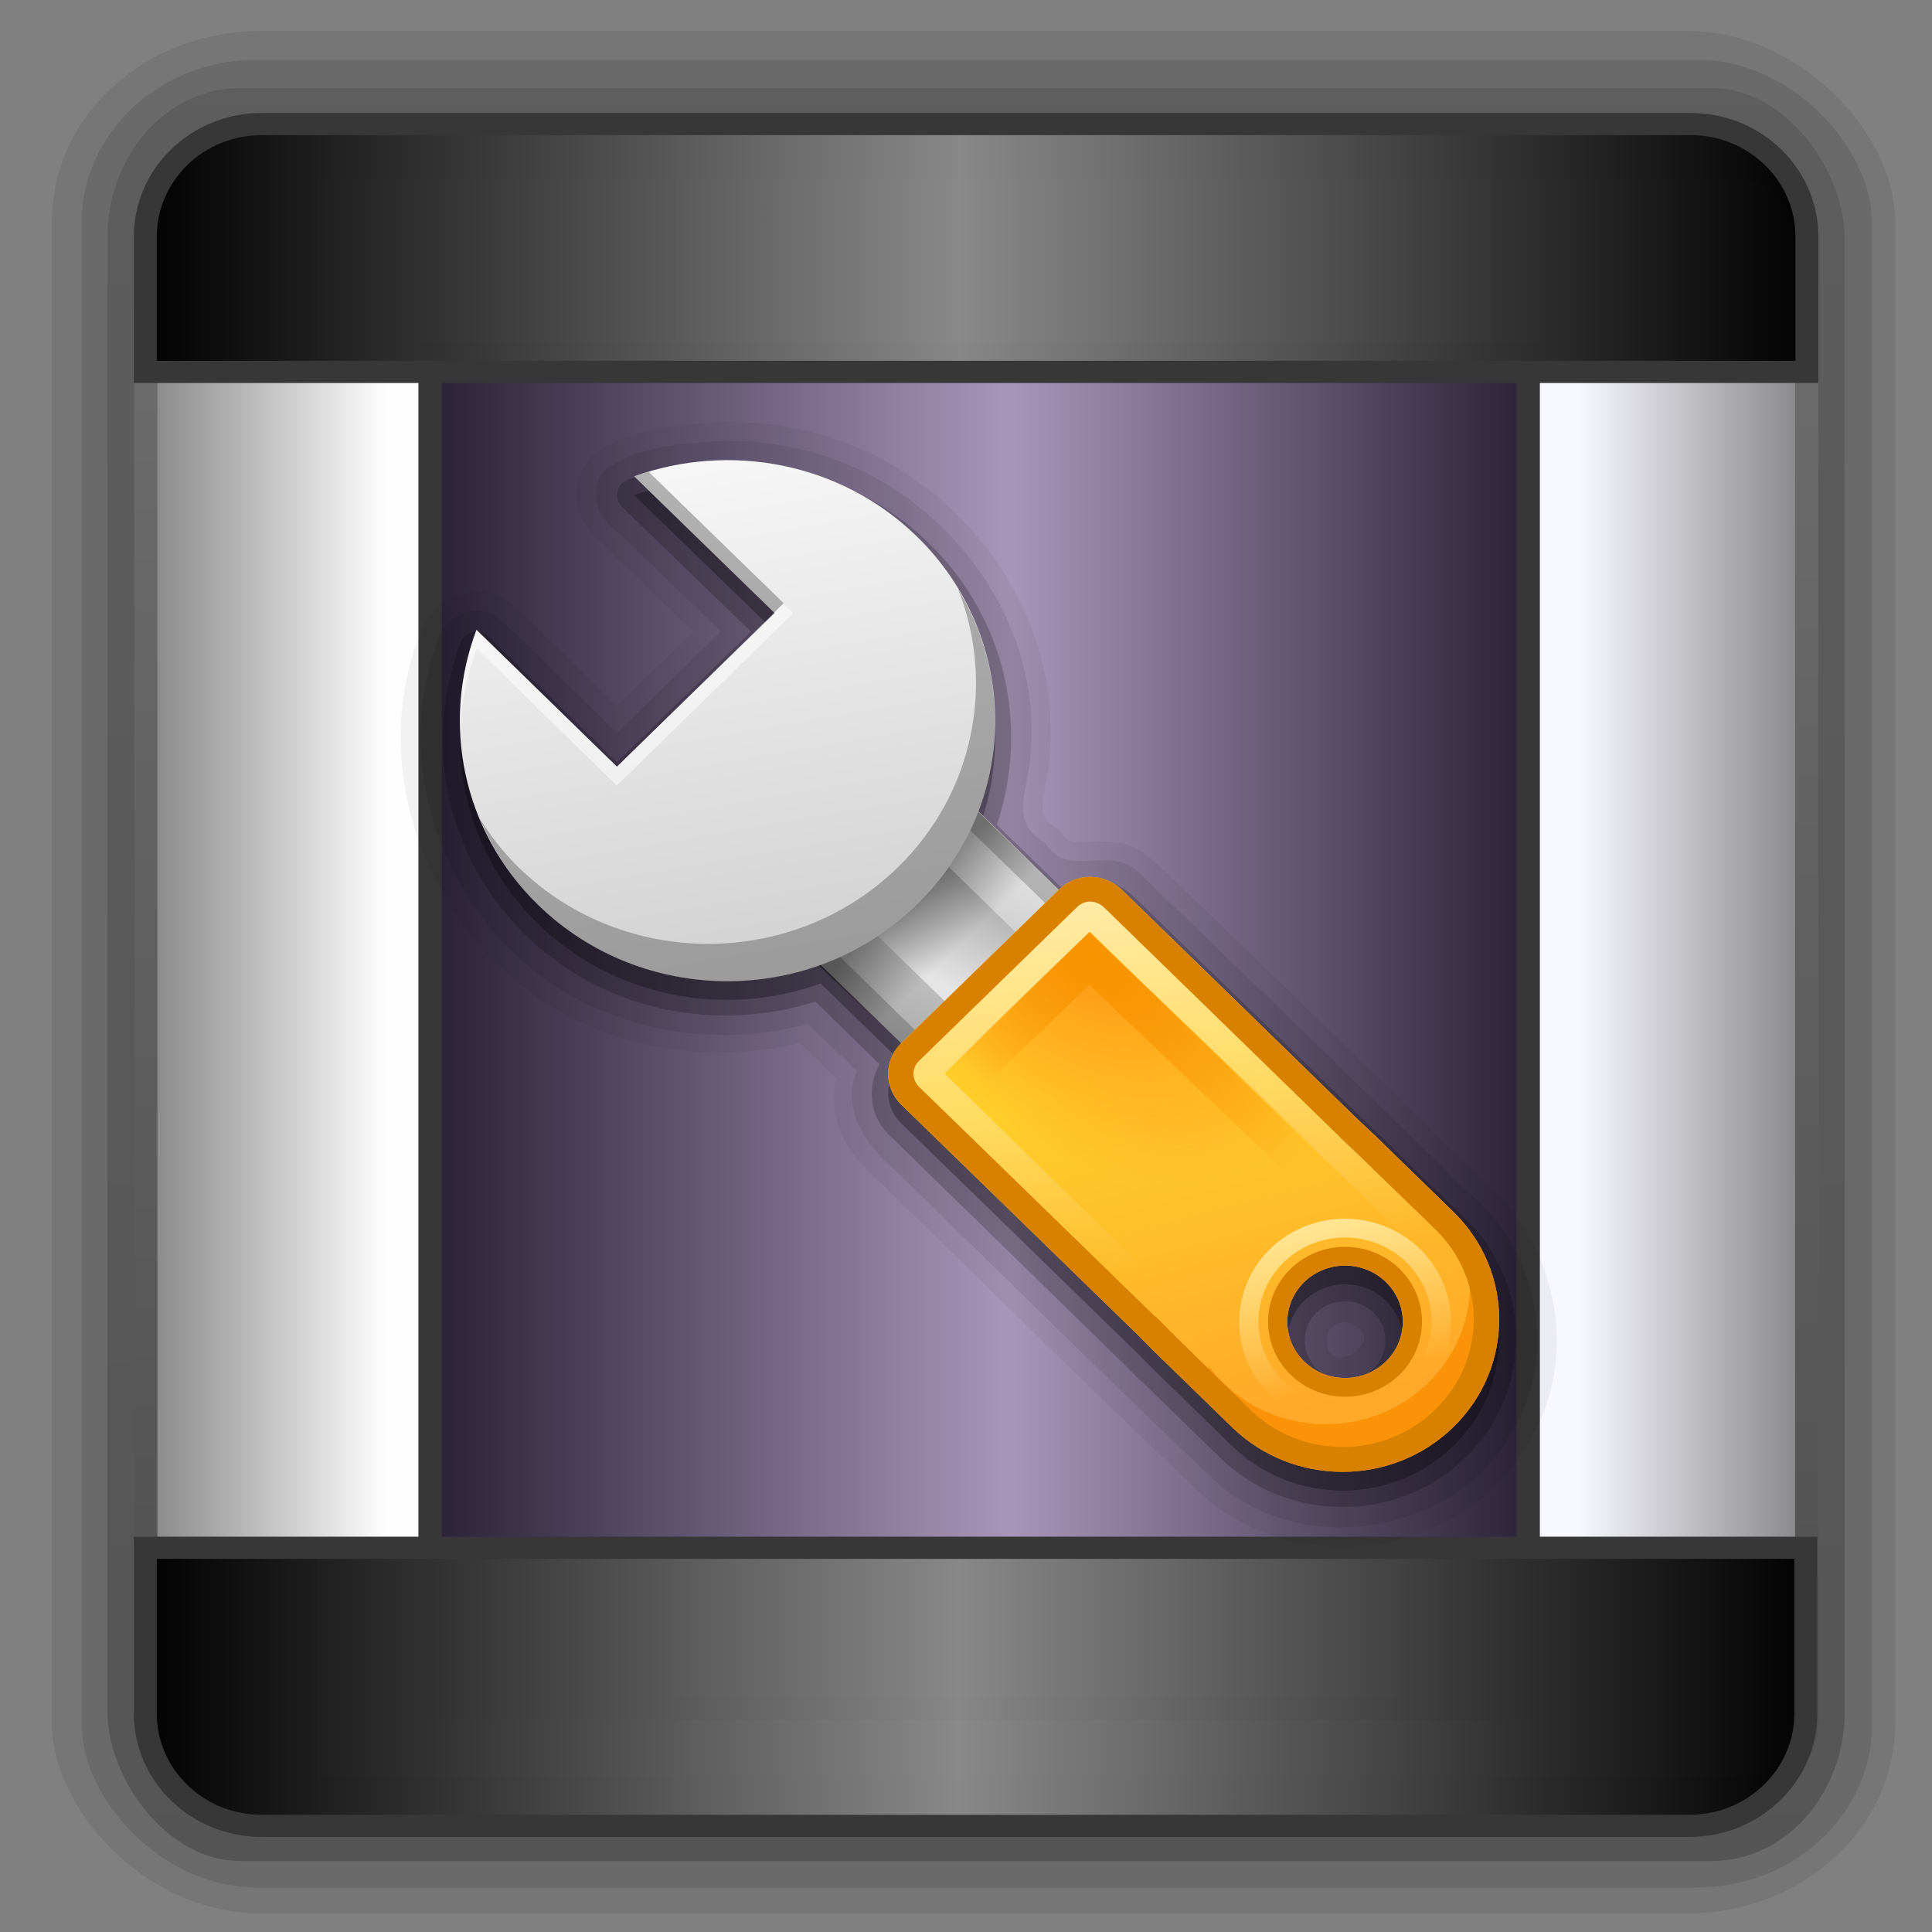 <svg width="128" version="1.0" xmlns="http://www.w3.org/2000/svg" height="128" xmlns:xlink="http://www.w3.org/1999/xlink">
<rect width="100%" height="100%" fill="#808080" stroke="none"/>
<defs id="defs3451">
<linearGradient gradientTransform="matrix(0.883,0,0,0.971,7.553,38.674)" xlink:href="#linearGradient4070" id="linearGradient3456" y1="-23.481" x1="3.117" y2="-23.481" gradientUnits="userSpaceOnUse" x2="124.751"/>
<linearGradient gradientTransform="matrix(0.855,0,0,0.921,152.321,-149.212)" xlink:href="#ButtonShadow-0-9" id="linearGradient3444" y1="301.667" x1="-78.389" y2="165.724" gradientUnits="userSpaceOnUse" x2="-78.378"/>
<linearGradient gradientTransform="matrix(1.192,0,0,0.971,5.453,-176.591)" xlink:href="#linearGradient4254" id="linearGradient3453" y1="251.526" x1="16.366" y2="251.526" gradientUnits="userSpaceOnUse" x2="82.185"/>
<linearGradient gradientTransform="matrix(0.5,0.866,-0.866,0.5,91.524,-24.524)" xlink:href="#linearGradient3865" id="linearGradient3478" y1="66.836" x1="60.756" y2="69.231" gradientUnits="userSpaceOnUse" x2="69.694"/>
<linearGradient gradientTransform="matrix(0.899,0,0,0.89,6.346,7.312)" xlink:href="#linearGradient3785-9" id="linearGradient3450" y1="157.431" x1="43.675" y2="-9.331" gradientUnits="userSpaceOnUse" x2="45.422"/>
<linearGradient gradientTransform="matrix(0.882,0,0,-0.971,7.551,89.381)" xlink:href="#linearGradient4070" id="linearGradient3458" y1="-23.481" x1="3.117" y2="-23.481" gradientUnits="userSpaceOnUse" x2="124.751"/>
<linearGradient xlink:href="#linearGradient3741" id="linearGradient3472" y1="44.04" x1="52.515" y2="64.308" gradientUnits="userSpaceOnUse" x2="54.767"/>
<linearGradient xlink:href="#linearGradient5128" id="linearGradient3460" y1="62.879" x1="5.274" y2="66.807" gradientUnits="userSpaceOnUse" x2="-6.524"/>
<linearGradient xlink:href="#linearGradient3724" id="linearGradient3469" y1="71.888" x1="64.67" y2="52.872" gradientUnits="userSpaceOnUse" x2="59.574"/>
<linearGradient gradientTransform="matrix(-1,0,0,-1,91.081,91.12)" xlink:href="#linearGradient3932" id="linearGradient3464" y1="48.268" x1="45.312" y2="45.618" gradientUnits="userSpaceOnUse" x2="42.662"/>
<linearGradient gradientTransform="matrix(0.45,0,0,0.45,-7.7869415e-6,-94.533)" xlink:href="#linearGradient5128" id="linearGradient3462" y1="62.879" x1="5.274" y2="66.807" gradientUnits="userSpaceOnUse" x2="-6.524"/>
<linearGradient xlink:href="#linearGradient3309" id="linearGradient3466" y1="21.65" x1="32.238" y2="47.535" gradientUnits="userSpaceOnUse" x2="36.821"/>
<linearGradient gradientTransform="matrix(0.935,0,0,0.945,3.47,3.49)" xlink:href="#linearGradient4253" id="linearGradient3447" y1="35.326" x1="126.125" y2="35.326" gradientUnits="userSpaceOnUse" x2="3.304"/>
<linearGradient id="linearGradient3865">
<stop offset="0" style="stop-color:#ffe99d" id="stop3867"/>
<stop offset="1" style="stop-color:#ffe99d;stop-opacity:0" id="stop3869"/>
</linearGradient>
<linearGradient id="linearGradient5128">
<stop offset="0" style="stop-color:#e5e5e5" id="stop5130"/>
<stop offset="1" style="stop-color:#ababab" id="stop5132"/>
</linearGradient>
<linearGradient id="linearGradient4254">
<stop offset="0" style="stop-color:#1b1428" id="stop4256"/>
<stop offset="0.525" style="stop-color:#a896ba" id="stop4262"/>
<stop offset="1" style="stop-color:#1b1428" id="stop4258"/>
</linearGradient>
<linearGradient id="linearGradient4253">
<stop offset="0" style="stop-color:#656565" id="stop4255"/>
<stop offset="0.163" style="stop-color:#f7f7ff" id="stop4257"/>
<stop offset="0.829" style="stop-color:#fefeff" id="stop4261"/>
<stop offset="1" style="stop-color:#656565" id="stop4259"/>
</linearGradient>
<linearGradient gradientTransform="matrix(1.006,0,0,0.994,100,0)" id="ButtonShadow-0-9" y1="92.54" x1="45.448" y2="7.017" x2="45.448" gradientUnits="userSpaceOnUse">
<stop offset="0" id="stop3750-8-1"/>
<stop offset="1" style="stop-opacity:.588" id="stop3752-5-7"/>
</linearGradient>
<linearGradient id="linearGradient3785-9">
<stop offset="0" style="stop-color:#464646" id="stop3787-9"/>
<stop offset="1" style="stop-color:#737373" id="stop3789-5"/>
</linearGradient>
<linearGradient id="linearGradient4070">
<stop offset="0" id="stop4073"/>
<stop offset="0.49" style="stop-color:#888;stop-opacity:.991" id="stop4079"/>
<stop offset="1" style="stop-opacity:.996" id="stop4075"/>
</linearGradient>
<linearGradient id="linearGradient3932">
<stop offset="0" id="stop3934"/>
<stop offset="1" style="stop-opacity:0" id="stop3936"/>
</linearGradient>
<linearGradient id="linearGradient3777">
<stop offset="0" style="stop-color:#f60" id="stop3779"/>
<stop offset="1" style="stop-color:#f60;stop-opacity:0" id="stop3781"/>
</linearGradient>
<linearGradient id="linearGradient3751">
<stop offset="0" style="stop-color:#f89400" id="stop3753"/>
<stop offset="1" style="stop-color:#f89400;stop-opacity:0" id="stop3755"/>
</linearGradient>
<linearGradient id="linearGradient3309" y1="3.1" x1="63.999" y2="122.899" x2="63.999" gradientUnits="userSpaceOnUse">
<stop offset="0" style="stop-color:#f6f6f6" id="stop3311"/>
<stop offset="1" style="stop-color:#d2d2d2" id="stop3313"/>
</linearGradient>
<linearGradient id="linearGradient3741">
<stop offset="0" style="stop-color:#fff" id="stop3743"/>
<stop offset="1" style="stop-color:#fff;stop-opacity:0" id="stop3745"/>
</linearGradient>
<linearGradient id="linearGradient3724">
<stop offset="0" style="stop-color:#ffa92a" id="stop3726"/>
<stop offset="1" style="stop-color:#ffcf2a" id="stop3728"/>
</linearGradient>
<radialGradient fx="47.644" fy="54.106" cx="47.644" cy="54.106" gradientTransform="matrix(2.313,2.335,1.272,-1.26,-125.146,4.533)" xlink:href="#linearGradient3751" id="radialGradient3476" r="4.862" gradientUnits="userSpaceOnUse"/>
<radialGradient fx="48.09" fy="53.891" cx="48.09" cy="53.891" gradientTransform="matrix(-1.414,1.391,-1.973,-2.005,227.989,87.324)" xlink:href="#linearGradient3777" id="radialGradient3474" r="5.493" gradientUnits="userSpaceOnUse"/>
</defs>
<g id="g3414" transform="matrix(1.034,0,0,1,-1.424,0.506)">
<g style="stroke:none">
<rect width="118.1" x="4.709" y="1.554" rx="13.337" height="124.708" ry="12.571" style="opacity:.08" id="rect4135"/>
<rect width="114.716" x="6.609" y="3.445" rx="11.249" height="121.104" ry="10.78" style="opacity:.1" id="rect4137"/>
<rect width="111.316" x="8.258" y="5.334" rx="8.48" ry="9.921" height="117.455" style="opacity:.2;fill:url(#linearGradient3444)" id="rect4139"/>
</g>
<g id="g4179" transform="translate(-0.069,0.059)">
<rect width="106.415" x="10.791" y="10.592" rx="4.223" ry="4.447" height="107.269" style="fill:url(#linearGradient3447);stroke:url(#linearGradient3450);stroke-width:1.482" id="rect4167"/>
<g style="stroke:#373737">
<rect width="70.354" x="29.007" y="22.873" rx="2.691" ry="0" height="89.75" style="fill:url(#linearGradient3453);stroke-width:1.5" id="rect4173"/>
<path style="fill:url(#linearGradient3456);stroke-width:1.47" id="path4187" d="m 18.221,7.652 c -4.127,0 -7.464,3.339 -7.464,7.468 v 8.955 h 106.466 v -8.955 c 0,-4.129 -3.337,-7.468 -7.464,-7.468 h -91.538 z "/>
<path style="fill:url(#linearGradient3458);stroke-width:1.469" id="path4189" d="m 18.213,120.403 c -4.124,0 -7.459,-3.339 -7.459,-7.468 v -10.956 h 106.4 v 10.956 c 0,4.129 -3.335,7.468 -7.459,7.468 z "/>
</g>
<g id="g4195" transform="matrix(1.233,0,0,1.241,5.018,3.859)">
<g style="stroke:none">
<path style="opacity:.05" id="path4197" d="m 34.781,18.969 c -2.07,0.134 -4.674,0.172 -6.75,1.688 a 1.012,1.012 0 0,0 -0.094,0.062 c -0.802,0.758 -1.025,1.869 -0.812,2.781 0.196,0.84 0.733,1.553 1.438,2.062 l -.031,.031 4.594,4.562 -3.969,3.969 c -1.827,-1.828 -3.642,-3.741 -5.562,-5.531 a 1.012,1.012 0 0,0 -0.125,-0.094 c -1.836,-1.216 -4.175,0.077 -4.594,2.094 l -.062,-.031 c -2.91,8.201 1.587,17.981 9.781,21 0.009,0.003 0.022,-0.003 0.031,0 3.198,1.24 6.744,1.342 10.062,0.562 l 1.875,1.875 c -0.232,1.151 -0.098,2.296 0.375,3.219 0.565,1.104 1.454,1.955 2.281,2.688 l -.031,.031 c 0.016,0.016 0.047,0.016 0.062,0.031 5.495,5.503 10.937,11.052 16.531,16.469 a 1.012,1.012 0 0,0 0.062,0.031 c 5.025,4.357 13.412,2.922 16.625,-2.906 0.004,-0.008 -0.004,-0.024 0,-0.031 2.858,-4.644 1.56,-10.891 -2.562,-14.312 l .031,-.031 c -0.026,-0.026 -0.068,-0.036 -0.094,-0.062 -5.519,-5.558 -11.037,-11.093 -16.625,-16.594 l -.031,.031 c -0.507,-0.592 -1.147,-0.964 -1.75,-1.094 -0.636,-0.137 -1.195,-0.115 -1.656,-0.094 -0.462,0.021 -0.806,0.024 -1,-0.031 -0.194,-0.056 -0.295,-0.089 -0.469,-0.406 a 1.012,1.012 0 0,0 -0.406,-0.375 c -0.359,-0.195 -0.456,-0.371 -0.531,-0.531 -0.075,-0.161 -0.114,-0.388 -0.094,-0.719 0.04,-0.647 0.339,-1.585 0.375,-2.688 0.001,-0.025 -0.001,-0.037 0,-0.062 0.615,-8.184 -5.53,-15.919 -13.562,-17.312 -1.076,-0.208 -2.163,-0.285 -3.25,-0.281 a 1.012,1.012 0 0,0 -0.062,0 z "/>
<path style="opacity:.08" id="path4199" d="m 34.844,19.969 c -2.089,0.135 -4.48,0.231 -6.219,1.5 -1.059,1.001 -0.508,2.684 0.613,3.391 1.775,1.765 3.55,3.531 5.325,5.296 -1.802,1.802 -3.604,3.604 -5.406,5.406 -2.093,-2.058 -4.116,-4.229 -6.25,-6.219 -1.238,-0.82 -2.934,0.155 -3.124,1.564 -2.716,7.654 1.544,16.922 9.193,19.723 3.205,1.249 6.81,1.381 10.118,0.463 0.844,0.844 1.688,1.688 2.531,2.531 -0.88,2.261 0.71,4.19 2.295,5.583 5.514,5.521 10.967,11.095 16.567,16.517 4.513,3.914 12.234,2.535 15.106,-2.707 2.606,-4.206 1.417,-10.027 -2.378,-13.108 -5.542,-5.582 -11.116,-11.15 -16.727,-16.674 -1.51,-1.91 -3.922,0.26 -5.055,-1.802 -2.027,-1.1 -0.802,-3.058 -0.764,-4.899 0.607,-7.646 -5.26,-14.975 -12.77,-16.278 -1.006,-0.195 -2.031,-0.292 -3.056,-0.288 z  m 32.156,47.062 c 2.824,0.689 -1.366,3.476 -0.9,0.57 0.125,-0.369 0.524,-0.585 0.9,-0.57 z "/>
<path style="opacity:.2" id="path4201" d="m 34.844,21.094 c -1.733,0.006 -3.456,0.333 -5.094,0.938 a 0.893,0.893 0 0,0 -0.312,1.469 l 6.688,6.656 -6.969,6.969 -6.656,-6.688 a 0.893,0.893 0 0,0 -1.469,0.312 c -1.94,5.254 -0.811,11.408 3.406,15.625 4.069,4.069 9.904,5.199 15.031,3.531 l 3.344,3.344 c -0.667,1.22 -0.528,2.753 0.5,3.781 l 12.25,12.281 .812,.844 a 0.893,0.893 0 0,0 0.031,0 l 4.094,4.094 c 3.52,3.52 9.23,3.52 12.75,0 3.52,-3.52 3.52,-9.23 0,-12.75 l -4.094,-4.094 a 0.893,0.893 0 0,0 0,-0.031 l -.844,-.812 -12.281,-12.25 c -0.628,-0.628 -1.454,-0.969 -2.281,-0.969 -0.531,0 -1.029,0.208 -1.5,0.469 l -3.344,-3.344 c 1.668,-5.127 0.538,-10.962 -3.531,-15.031 -2.9,-2.9 -6.727,-4.358 -10.531,-4.344 z  m 32.156,44.812 c 1.174,0 2.094,0.919 2.094,2.094 0,1.174 -0.919,2.094 -2.094,2.094 -1.174,0 -2.094,-0.919 -2.094,-2.094 0,-1.174 0.919,-2.094 2.094,-2.094 z "/>
<path style="opacity:.3" id="path4203" d="m 34.844,22 c -1.626,0.006 -3.238,0.305 -4.781,0.875 l 7.312,7.281 -8.219,8.219 -7.281,-7.312 c -1.824,4.937 -0.778,10.722 3.188,14.688 3.974,3.974 9.744,5.026 14.688,3.188 l 4.188,4.188 c -0.908,0.908 -0.908,2.373 0,3.281 l 12.281,12.281 .812,.844 4.094,4.094 c 3.179,3.179 8.321,3.179 11.5,0 3.179,-3.179 3.179,-8.321 0,-11.5 l -4.094,-4.094 -.844,-.812 -12.281,-12.281 c -0.454,-0.454 -1.064,-0.688 -1.656,-0.688 -0.593,0 -1.171,0.233 -1.625,0.688 l -4.188,-4.188 c 1.839,-4.944 0.786,-10.714 -3.188,-14.688 -2.726,-2.726 -6.329,-4.076 -9.906,-4.062 z  m 32.156,43 c 1.657,0 3,1.343 3,3 0,1.657 -1.343,3 -3,3 -1.657,0 -3,-1.343 -3,-3 0,-1.657 1.343,-3 3,-3 z "/>
<rect width="11.594" x="-5.797" y="57.851" height="14.699" style="fill:url(#linearGradient3460)" id="rect4205" transform="matrix(0.707,-0.707,0.707,0.707,0,0)"/>
<rect width="5.216" x="-2.608" y="-68.507" height="6.613" style="fill:url(#linearGradient3462)" id="rect4207" transform="matrix(-0.707,0.707,-0.707,-0.707,0,0)"/>
<path style="opacity:.4;fill:url(#linearGradient3464)" id="path4209" d="m 47.139,38.967 -8.271,8.239 5.01,4.947 8.334,-8.081 -5.073,-5.105 z "/>
<path style="opacity:.2" id="path4211" d="M 45,36.812 36.812,45 47.188,55.406 55.406,47.188 45,36.812 z M 45,38.25 53.969,47.188 47.188,53.969 38.25,45 45,38.25 z"/>
<path style="fill:url(#linearGradient3466)" id="path4213" d="m 21.864,30.062 c -1.824,4.937 -0.763,10.714 3.202,14.68 5.433,5.433 14.242,5.433 19.675,0 5.433,-5.433 5.433,-14.242 0,-19.675 -3.966,-3.966 -9.742,-5.026 -14.68,-3.202 l 7.301,7.301 -8.198,8.198 -7.301,-7.301 z "/>
<path style="fill:url(#linearGradient3469)" id="path4215" d="m 53.75,43.25 c -0.593,0 -1.171,0.233 -1.625,0.688 l -8.188,8.188 c -0.908,0.908 -0.908,2.373 0,3.281 l 12.281,12.281 .812,.844 4.094,4.094 c 3.179,3.179 8.321,3.179 11.5,0 3.179,-3.179 3.179,-8.321 0,-11.5 l -4.094,-4.094 -.844,-.812 -12.281,-12.281 c -0.454,-0.454 -1.064,-0.688 -1.656,-0.688 z  m 13.25,20.75 c 1.657,0 3,1.343 3,3 0,1.657 -1.343,3 -3,3 -1.657,0 -3,-1.343 -3,-3 0,-1.657 1.343,-3 3,-3 z "/>
<path style="opacity:.8;fill:#f98d01" id="path4217" d="m 73.125,62.625 c 0.239,0.733 0.375,1.531 0.375,2.344 0,4.149 -3.351,7.5 -7.5,7.5 -2.538,0 -4.796,-1.26 -6.156,-3.188 0.98,3.009 3.82,5.188 7.156,5.188 4.149,0 7.5,-3.351 7.5,-7.5 0,-1.613 -0.51,-3.12 -1.375,-4.344 z "/>
<g style="fill:#d88100">
<path id="path4219" d="m 53.75,43.25 c -0.593,0 -1.171,0.233 -1.625,0.688 l -8.188,8.188 c -0.908,0.908 -0.908,2.373 0,3.281 l 12.281,12.281 .812,.844 4.094,4.094 c 3.179,3.179 8.321,3.179 11.5,0 3.179,-3.179 3.179,-8.321 0,-11.5 l -4.094,-4.094 -.844,-.812 -12.281,-12.281 c -0.454,-0.454 -1.064,-0.688 -1.656,-0.688 z  m 0,1.344 c 0.239,0 0.528,0.09 0.719,0.281 l 12.281,12.281 a 1.348,1.348 0 0,0 0,0.031 l .844,.812 4.094,4.062 c 2.666,2.666 2.666,6.959 0,9.625 -2.666,2.666 -6.959,2.666 -9.625,0 l -4.062,-4.094 -.812,-.844 a 1.348,1.348 0 0,0 -0.031,0 l -12.281,-12.281 c -0.396,-0.396 -0.396,-1.01 0,-1.406 l 8.188,-8.188 c 0.213,-0.213 0.448,-0.281 0.688,-0.281 z "/>
<path id="path4221" d="m 67,63 c -2.209,0 -4,1.791 -4,4 0,2.209 1.791,4 4,4 2.209,0 4,-1.791 4,-4 0,-2.209 -1.791,-4 -4,-4 z  m 0,1 c 1.657,0 3,1.343 3,3 0,1.657 -1.343,3 -3,3 -1.657,0 -3,-1.343 -3,-3 0,-1.657 1.343,-3 3,-3 z "/>
</g>
<path style="opacity:.6;fill:url(#linearGradient3472)" id="path4223" d="m 53.75,44.562 c -0.247,0 -0.469,0.094 -0.688,0.312 l -8.188,8.188 c -0.408,0.408 -0.408,0.998 0,1.406 l 12.281,12.281 a 1.316,1.316 0 0,1 0,0.031 l .812,.844 4.094,4.062 c 2.678,2.678 6.947,2.678 9.625,0 2.678,-2.678 2.678,-6.947 0,-9.625 l -4.062,-4.094 -.844,-.812 a 1.316,1.316 0 0,1 -0.031,0 l -12.281,-12.281 c -0.197,-0.197 -0.471,-0.312 -0.719,-0.312 z  m 0,1.625 12,11.969 a 2.75,2.75 0 0,0 0.031,0.031 l .812,.781 .031,.031 4.062,4.062 c 2.131,2.131 2.131,5.494 0,7.625 -2.131,2.131 -5.494,2.131 -7.625,0 l -4.062,-4.062 -.031,-.031 -.781,-.812 a 2.75,2.75 0 0,0 -0.031,-0.031 l -11.969,-12 7.562,-7.562 z "/>
<path style="opacity:.6;fill:url(#radialGradient3474)" id="path4225" d="m 64.481,56.952 a 15.215,10.985 45 0,1 -18.527,-2.991 l 7.768,-7.768 z "/>
</g>
<path style="fill:none;stroke:url(#radialGradient3476);stroke-width:2" id="path4227" d="m 46.833,54.398 6.875,-6.786 11.753,11.511"/>
<g style="stroke:none">
<path style="fill:url(#linearGradient3478)" id="path4229" d="m 71.763,64.25 c -1.519,-2.631 -4.883,-3.532 -7.513,-2.013 -2.631,1.519 -3.532,4.883 -2.013,7.513 1.519,2.631 4.883,3.532 7.513,2.013 2.631,-1.519 3.532,-4.883 2.013,-7.513 z  m -.866,.5 c 1.243,2.152 0.505,4.904 -1.647,6.147 -2.152,1.243 -4.904,0.505 -6.147,-1.647 -1.243,-2.152 -0.505,-4.904 1.647,-6.147 2.152,-1.243 4.904,-0.505 6.147,1.647 z "/>
<path style="opacity:.4;fill:#4d4d4d" id="path4231" d="m 30.812,21.625 c -0.251,0.077 -0.503,0.159 -0.75,0.25 l 7.265,7.265 .5,-.5 -7.015,-7.015 z  m 16.062,6.219 c 1.939,4.986 0.9,10.881 -3.125,14.906 -5.433,5.433 -14.254,5.433 -19.688,0 -0.805,-0.805 -1.466,-1.693 -2.031,-2.625 0.677,1.676 1.673,3.267 3.031,4.625 5.433,5.433 14.254,5.433 19.688,0 4.584,-4.584 5.277,-11.571 2.125,-16.906 z "/>
<path style="opacity:.5;fill:#fff" id="path4233" d="m 37.812,28.674 -8.656,8.701 -7.281,-7.312 c -0.627,1.697 -0.899,3.493 -0.844,5.281 0.058,-1.457 0.333,-2.898 0.844,-4.281 l 7.281,7.312 9.156,-9.201 -.5,-.5 z "/>
</g>
</g>
</g>
</g>
</svg>
